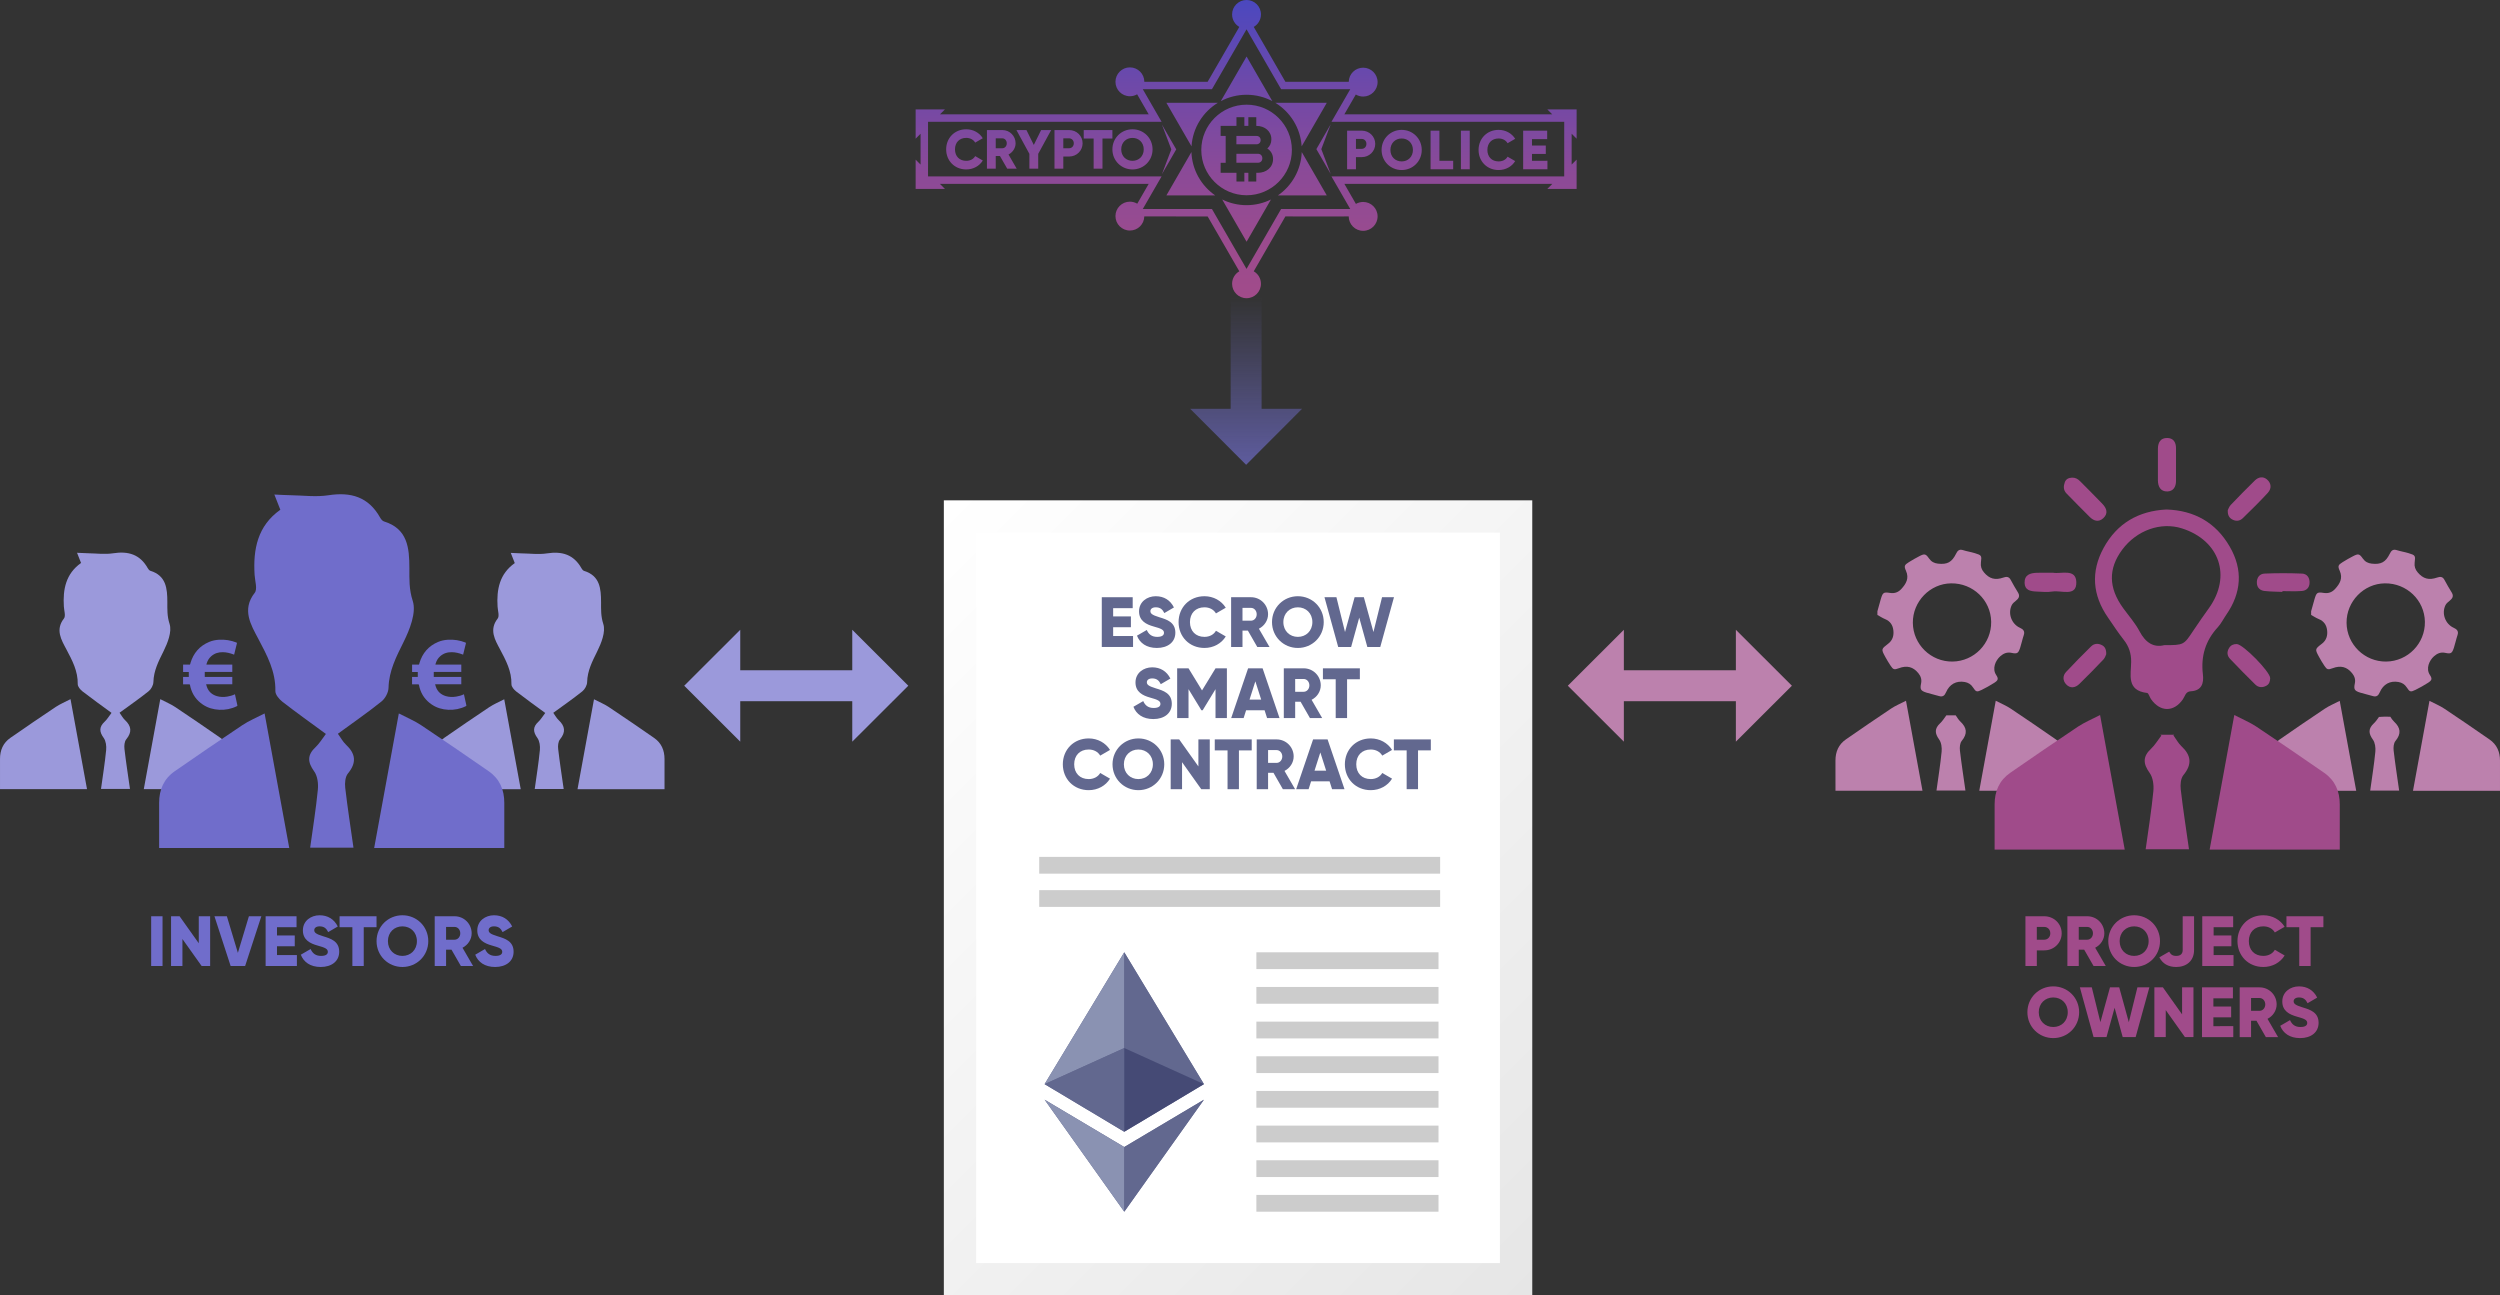 <?xml version="1.0" encoding="utf-8"?>
<!-- Generator: Adobe Illustrator 16.0.0, SVG Export Plug-In . SVG Version: 6.00 Build 0)  -->
<!DOCTYPE svg PUBLIC "-//W3C//DTD SVG 1.1//EN" "http://www.w3.org/Graphics/SVG/1.1/DTD/svg11.dtd">
<svg version="1.1" id="Layer_1" xmlns="http://www.w3.org/2000/svg" xmlns:xlink="http://www.w3.org/1999/xlink" x="0px" y="0px"
	 width="385.207px" height="199.602px" viewBox="0 99.771 385.207 199.602" enable-background="new 0 99.771 385.207 199.602"
	 xml:space="preserve">
<rect x="0" y="99.771" width="385.207" height="199.602" fill="#333333" stroke="none"/>
<g>
	<g>
		<g>
			<path fill="#BC81AD" d="M368.882,210.958c-0.219-0.204-0.393-0.47-0.579-0.75c-0.581-0.022-1.163-0.023-1.741,0.03
				c-0.261,0.368-0.5,0.716-0.788,0.984c-0.875,0.814-0.848,1.548-0.155,2.506c0.345,0.476,0.442,1.259,0.381,1.875
				c-0.192,1.978-0.511,3.943-0.792,5.986h4.46c-0.3-2.131-0.615-4.145-0.848-6.17c-0.055-0.483-0.004-1.133,0.28-1.475
				C370.02,212.826,369.895,211.904,368.882,210.958z"/>
			<path fill="#BC81AD" d="M385.207,221.623c-4.57,0-8.93,0-13.406,0c0.843-4.606,1.67-9.125,2.538-13.862
				c0.87,0.448,1.619,0.758,2.281,1.197c2.343,1.562,4.667,3.152,6.979,4.758c1.125,0.779,1.61,1.908,1.607,3.26
				C385.205,218.475,385.207,219.974,385.207,221.623z"/>
			<path fill="#BC81AD" d="M349.646,221.623c4.568,0,8.929,0,13.407,0c-0.845-4.606-1.674-9.125-2.542-13.862
				c-0.868,0.448-1.617,0.758-2.281,1.197c-2.343,1.562-4.665,3.152-6.979,4.758c-1.125,0.779-1.608,1.908-1.607,3.26
				C349.646,218.475,349.646,219.974,349.646,221.623z"/>
			<path fill="#BC81AD" d="M302.053,210.943c-0.271-0.253-0.471-0.596-0.711-0.949h-1.442c-0.339,0.461-0.606,0.889-0.955,1.214
				c-0.875,0.815-0.849,1.548-0.155,2.507c0.345,0.476,0.442,1.258,0.382,1.874c-0.192,1.978-0.512,3.943-0.792,5.986h4.46
				c-0.3-2.129-0.615-4.144-0.849-6.168c-0.055-0.485-0.003-1.135,0.281-1.477C303.191,212.81,303.066,211.89,302.053,210.943z"/>
			<path fill="#BC81AD" d="M318.378,221.607c-4.571,0-8.931,0-13.406,0c0.844-4.606,1.67-9.125,2.539-13.862
				c0.869,0.448,1.619,0.757,2.28,1.197c2.343,1.561,4.667,3.152,6.979,4.758c1.125,0.779,1.61,1.907,1.607,3.261
				C318.376,218.458,318.378,219.958,318.378,221.607z"/>
			<path fill="#BC81AD" d="M282.816,221.607c4.569,0,8.929,0,13.406,0c-0.844-4.606-1.673-9.125-2.541-13.862
				c-0.868,0.448-1.617,0.757-2.281,1.197c-2.343,1.561-4.664,3.152-6.979,4.758c-1.125,0.779-1.609,1.907-1.607,3.261
				C282.816,218.458,282.816,219.958,282.816,221.607z"/>
		</g>
		<g>
			<g>
				<path fill="#BC81AD" d="M356.104,194.522c0-0.188,0-0.377,0-0.567c0.177-0.631,0.34-1.262,0.53-1.889
					c0.302-0.998,0.407-1.091,1.434-0.934c0.711,0.111,1.272-0.117,1.728-0.615c0.73-0.799,1.234-1.644,0.712-2.801
					c-0.331-0.735-0.234-0.902,0.458-1.334c0.526-0.328,1.066-0.637,1.619-0.921c0.79-0.406,0.968-0.369,1.487,0.375
					c0.344,0.493,0.797,0.719,1.37,0.783c1.432,0.16,2.141-0.225,2.782-1.527c0.217-0.44,0.469-0.747,1.05-0.562
					c0.607,0.194,1.247,0.289,1.856,0.478c1.026,0.313,1.065,0.365,0.925,1.443c-0.077,0.594,0.096,1.072,0.466,1.51
					c0.836,0.995,1.729,1.245,2.991,0.803c0.482-0.168,0.862-0.161,1.136,0.36c0.349,0.665,0.737,1.312,1.126,1.954
					c0.333,0.543,0.107,0.907-0.322,1.253c-0.242,0.197-0.514,0.412-0.646,0.682c-0.633,1.284-0.033,2.901,1.254,3.486
					c0.491,0.223,0.812,0.513,0.599,1.137c-0.219,0.639-0.348,1.309-0.558,1.951c-0.281,0.847-0.457,0.968-1.311,0.782
					c-0.71-0.156-1.257,0.083-1.758,0.527c-0.73,0.65-1.288,1.899-0.618,2.892c0.393,0.586,0.282,0.823-0.323,1.208
					c-0.619,0.392-1.26,0.754-1.918,1.076c-0.747,0.364-0.876,0.326-1.334-0.38c-0.313-0.484-0.733-0.74-1.276-0.838
					c-1.299-0.228-2.341,0.336-2.878,1.578c-0.212,0.493-0.494,0.771-1.08,0.589c-0.647-0.2-1.316-0.328-1.96-0.535
					c-0.863-0.278-0.999-0.505-0.806-1.41c0.129-0.617-0.049-1.118-0.421-1.577c-0.806-0.992-1.762-1.233-3.004-0.767
					c-0.706,0.265-0.864,0.229-1.269-0.382c-0.293-0.439-0.567-0.893-0.819-1.355c-0.654-1.208-0.643-1.206,0.455-2.05
					c0.681-0.522,0.883-1.257,0.786-2.066c-0.093-0.797-0.488-1.398-1.281-1.718C356.874,194.995,356.497,194.738,356.104,194.522z
					 M367.681,201.707c3.336-0.047,6.007-2.8,5.954-6.136c-0.055-3.324-2.803-5.959-6.174-5.916
					c-3.249,0.039-5.925,2.795-5.896,6.078C361.593,199.06,364.349,201.752,367.681,201.707z"/>
			</g>
		</g>
		<g>
			<g>
				<path fill="#BC81AD" d="M289.275,194.522c0-0.188,0-0.377,0-0.567c0.177-0.631,0.341-1.262,0.529-1.889
					c0.302-0.998,0.407-1.091,1.434-0.934c0.711,0.111,1.272-0.117,1.728-0.615c0.73-0.799,1.231-1.644,0.711-2.801
					c-0.331-0.735-0.233-0.902,0.458-1.334c0.527-0.328,1.067-0.637,1.621-0.921c0.789-0.406,0.968-0.369,1.487,0.375
					c0.344,0.493,0.797,0.719,1.368,0.783c1.434,0.16,2.144-0.225,2.783-1.527c0.216-0.44,0.469-0.747,1.05-0.562
					c0.606,0.194,1.247,0.289,1.857,0.478c1.024,0.313,1.064,0.365,0.923,1.443c-0.076,0.594,0.097,1.072,0.466,1.51
					c0.835,0.995,1.729,1.245,2.991,0.803c0.481-0.168,0.861-0.161,1.136,0.36c0.35,0.665,0.736,1.312,1.127,1.954
					c0.331,0.543,0.106,0.907-0.323,1.253c-0.243,0.197-0.514,0.412-0.646,0.682c-0.633,1.284-0.033,2.901,1.254,3.486
					c0.492,0.223,0.81,0.513,0.599,1.137c-0.218,0.639-0.347,1.309-0.558,1.951c-0.281,0.847-0.457,0.968-1.311,0.782
					c-0.709-0.156-1.257,0.083-1.758,0.527c-0.729,0.65-1.287,1.899-0.617,2.892c0.393,0.586,0.282,0.823-0.323,1.208
					c-0.619,0.392-1.26,0.754-1.918,1.076c-0.748,0.364-0.876,0.326-1.334-0.38c-0.313-0.484-0.733-0.74-1.276-0.838
					c-1.299-0.228-2.344,0.336-2.878,1.578c-0.213,0.493-0.494,0.771-1.081,0.589c-0.647-0.2-1.315-0.328-1.959-0.535
					c-0.864-0.278-0.998-0.505-0.807-1.41c0.129-0.617-0.05-1.118-0.42-1.577c-0.808-0.992-1.764-1.233-3.005-0.767
					c-0.706,0.265-0.865,0.229-1.269-0.382c-0.293-0.439-0.567-0.893-0.819-1.355c-0.654-1.208-0.643-1.206,0.454-2.05
					c0.682-0.522,0.884-1.257,0.786-2.066c-0.093-0.797-0.488-1.398-1.279-1.718C290.044,194.995,289.667,194.738,289.275,194.522z
					 M300.852,201.707c3.336-0.047,6.007-2.8,5.953-6.136c-0.053-3.324-2.802-5.959-6.173-5.916
					c-3.249,0.039-5.925,2.795-5.896,6.078C294.764,199.06,297.521,201.752,300.852,201.707z"/>
			</g>
		</g>
	</g>
	<rect x="147.921" y="179.02" fill="#FFFFFF" width="84.686" height="117.067"/>
	<g>
		<g>
			<path fill="#A04B8A" d="M333.803,178.276c4.292,0.139,7.613,1.999,9.762,5.722c2.067,3.575,1.808,7.11-0.536,10.499
				c-0.443,0.638-0.786,1.36-1.305,1.924c-1.912,2.074-2.63,4.479-2.295,7.262c0.167,1.377-0.189,2.51-1.87,2.601
				c-0.807,0.046-0.876,0.75-1.216,1.239c-1.395,2.007-3.499,1.986-4.913-0.038c-0.219-0.313-0.365-0.915-0.596-0.941
				c-3.222-0.382-2.477-2.814-2.458-4.785c0.012-1.32-0.344-2.398-1.157-3.422c-0.866-1.091-1.623-2.271-2.417-3.418
				c-2.395-3.447-2.673-7.07-0.661-10.743C326.209,180.402,329.508,178.496,333.803,178.276z M333.472,199.178
				c3.024,0,3.011-0.008,4.514-2.29c0.767-1.167,1.583-2.301,2.391-3.438c3.49-4.907,1.632-10.393-4.151-12.255
				c-3.272-1.052-7.008,0.274-9.235,3.281c-2.162,2.921-2.115,5.861,0.14,8.98c0.864,1.193,1.864,2.314,2.544,3.605
				C330.599,198.811,331.849,199.586,333.472,199.178z"/>
			<path fill="#A04B8A" d="M324.531,200.59c-0.075,0.145-0.182,0.536-0.43,0.795c-1.213,1.28-2.446,2.546-3.714,3.776
				c-0.625,0.607-1.404,0.731-2.038,0.045c-0.519-0.562-0.539-1.319-0.009-1.89c1.252-1.352,2.554-2.655,3.865-3.948
				c0.492-0.486,1.134-0.489,1.712-0.17C324.333,199.429,324.56,199.85,324.531,200.59z"/>
			<path fill="#A04B8A" d="M316.367,188.023c1.166,0.214,3.491-0.7,3.559,1.428c0.073,2.331-2.299,1.248-3.649,1.46
				c-0.824,0.133-1.689,0.043-2.535,0.004c-0.885-0.042-1.767-0.202-1.788-1.347c-0.023-1.238,0.865-1.503,1.868-1.54
				C314.59,188,315.36,188.023,316.367,188.023z"/>
			<path fill="#A04B8A" d="M349.796,204.261c-0.012,0.485-0.134,0.925-0.594,1.172c-0.606,0.326-1.22,0.287-1.704-0.189
				c-1.317-1.293-2.607-2.612-3.879-3.945c-0.473-0.496-0.527-1.098-0.148-1.695c0.268-0.426,0.671-0.603,1.17-0.595
				C345.615,199.023,349.8,203.281,349.796,204.261z"/>
			<path fill="#A04B8A" d="M351.682,190.972c-0.923-0.042-1.852-0.035-2.77-0.143c-0.665-0.078-1.138-0.492-1.17-1.226
				c-0.035-0.822,0.413-1.42,1.185-1.452c1.924-0.08,3.855-0.08,5.779,0.002c0.779,0.033,1.198,0.642,1.157,1.466
				c-0.036,0.745-0.521,1.158-1.176,1.212c-0.994,0.084-2.002,0.022-3.004,0.022C351.684,190.894,351.682,190.933,351.682,190.972z"
				/>
			<path fill="#A04B8A" d="M319.258,173.367c0.502-0.02,0.9,0.195,1.24,0.541c1.145,1.159,2.303,2.302,3.431,3.48
				c0.654,0.683,0.97,1.472,0.147,2.232c-0.702,0.649-1.451,0.427-2.067-0.178c-1.217-1.196-2.403-2.423-3.598-3.64
				c-0.5-0.512-0.479-1.124-0.255-1.736C318.338,173.573,318.759,173.392,319.258,173.367z"/>
			<path fill="#A04B8A" d="M343.263,178.377c0.082-0.151,0.202-0.536,0.451-0.799c1.218-1.276,2.453-2.534,3.715-3.769
				c0.551-0.538,1.259-0.683,1.871-0.165c0.685,0.58,0.732,1.402,0.145,2.046c-1.24,1.357-2.557,2.648-3.876,3.93
				c-0.487,0.475-1.125,0.504-1.701,0.143C343.466,179.514,343.225,179.108,343.263,178.377z"/>
			<path fill="#A04B8A" d="M332.496,171.246c0-0.772-0.006-1.542,0-2.314c0.007-0.977,0.389-1.699,1.462-1.674
				c0.94,0.021,1.323,0.683,1.328,1.565c0.011,1.696,0.007,3.394-0.002,5.089c-0.006,0.889-0.433,1.563-1.333,1.584
				c-1.045,0.023-1.442-0.736-1.454-1.705C332.487,172.941,332.496,172.095,332.496,171.246z"/>
		</g>
	</g>
	<g>
		<path fill="#62688F" d="M174.584,197.771v1.687h-4.818v-7.666h4.762v1.687h-3.011v1.27h2.737v1.666h-2.737v1.356H174.584
			L174.584,197.771z"/>
		<path fill="#62688F" d="M175.189,197.715l1.511-0.875c0.274,0.635,0.745,1.063,1.609,1.063c0.832,0,1.041-0.328,1.041-0.624
			c0-0.47-0.438-0.659-1.588-0.975c-1.139-0.318-2.256-0.865-2.256-2.333c0-1.478,1.249-2.333,2.573-2.333
			c1.26,0,2.245,0.603,2.803,1.731l-1.478,0.865c-0.263-0.548-0.624-0.888-1.325-0.888c-0.548,0-0.821,0.274-0.821,0.581
			c0,0.35,0.187,0.59,1.379,0.953c1.161,0.349,2.464,0.756,2.464,2.375c0,1.478-1.183,2.355-2.847,2.355
			C176.646,199.611,175.617,198.844,175.189,197.715z"/>
		<path fill="#62688F" d="M181.598,195.626c0-2.256,1.675-3.988,3.986-3.988c1.39,0,2.616,0.69,3.284,1.774l-1.51,0.875
			c-0.34-0.59-0.996-0.941-1.774-0.941c-1.359,0-2.233,0.909-2.233,2.279c0,1.367,0.875,2.277,2.233,2.277
			c0.778,0,1.445-0.351,1.774-0.942l1.51,0.876c-0.657,1.083-1.883,1.774-3.284,1.774
			C183.273,199.611,181.598,197.881,181.598,195.626z"/>
		<path fill="#62688F" d="M192.278,196.938h-0.832v2.52h-1.752v-7.666h3.065c1.458,0,2.629,1.172,2.629,2.629
			c0,0.941-0.569,1.795-1.413,2.223l1.632,2.814h-1.883L192.278,196.938z M191.446,195.407h1.313c0.483,0,0.877-0.428,0.877-0.986
			c0-0.558-0.394-0.987-0.877-0.987h-1.313V195.407z"/>
		<path fill="#62688F" d="M195.994,195.626c0-2.256,1.785-3.988,3.984-3.988c2.201,0,3.986,1.731,3.986,3.988
			c0,2.255-1.785,3.985-3.986,3.985C197.779,199.611,195.994,197.881,195.994,195.626z M202.213,195.626
			c0-1.37-0.986-2.279-2.235-2.279c-1.247,0-2.234,0.909-2.234,2.279c0,1.367,0.987,2.277,2.234,2.277
			C201.227,197.903,202.213,196.993,202.213,195.626z"/>
		<path fill="#62688F" d="M204.079,191.792h1.841l1.324,5.365l1.478-5.365h1.423l1.479,5.365l1.325-5.365h1.84l-2.114,7.666h-1.993
			l-1.249-4.522l-1.248,4.522h-1.993L204.079,191.792z"/>
		<path fill="#62688F" d="M174.642,208.672l1.511-0.876c0.274,0.634,0.744,1.062,1.609,1.062c0.833,0,1.041-0.327,1.041-0.624
			c0-0.47-0.439-0.657-1.588-0.975c-1.138-0.318-2.256-0.865-2.256-2.332c0-1.479,1.25-2.333,2.574-2.333
			c1.259,0,2.244,0.604,2.802,1.731l-1.478,0.865c-0.262-0.548-0.624-0.888-1.324-0.888c-0.548,0-0.822,0.274-0.822,0.581
			c0,0.35,0.187,0.591,1.38,0.951c1.161,0.35,2.463,0.757,2.463,2.376c0,1.479-1.182,2.355-2.846,2.355
			C176.098,210.567,175.069,209.799,174.642,208.672z"/>
		<path fill="#62688F" d="M189.043,210.413h-1.752v-4.455l-1.981,3.25h-0.196l-1.983-3.25v4.455h-1.75v-7.665h1.75l2.082,3.405
			l2.079-3.405h1.752V210.413z"/>
		<path fill="#62688F" d="M194.851,209.208h-2.846l-0.383,1.205h-1.917l2.606-7.665h2.234l2.606,7.665h-1.917L194.851,209.208z
			 M194.326,207.566l-0.898-2.813l-0.897,2.813H194.326z"/>
		<path fill="#62688F" d="M200.397,207.894h-0.833v2.519h-1.751v-7.665h3.065c1.456,0,2.628,1.173,2.628,2.629
			c0,0.94-0.57,1.796-1.412,2.222l1.63,2.814h-1.883L200.397,207.894z M199.564,206.362h1.314c0.481,0,0.875-0.429,0.875-0.986
			s-0.394-0.986-0.875-0.986h-1.314V206.362z"/>
		<path fill="#62688F" d="M209.532,204.435h-1.971v5.978h-1.752v-5.978h-1.97v-1.688h5.694L209.532,204.435L209.532,204.435z"/>
		<path fill="#62688F" d="M163.763,217.536c0-2.256,1.675-3.986,3.986-3.986c1.389,0,2.616,0.69,3.283,1.774l-1.511,0.876
			c-0.339-0.591-0.996-0.942-1.773-0.942c-1.358,0-2.235,0.91-2.235,2.278c0,1.369,0.876,2.278,2.235,2.278
			c0.777,0,1.444-0.352,1.773-0.941l1.511,0.875c-0.656,1.084-1.883,1.774-3.283,1.774
			C165.438,221.522,163.763,219.792,163.763,217.536z"/>
		<path fill="#62688F" d="M171.421,217.536c0-2.256,1.785-3.986,3.986-3.986c2.201,0,3.985,1.73,3.985,3.986
			c0,2.257-1.784,3.986-3.985,3.986C173.206,221.522,171.421,219.792,171.421,217.536z M177.64,217.536
			c0-1.367-0.986-2.278-2.234-2.278c-1.249,0-2.234,0.91-2.234,2.278c0,1.369,0.985,2.278,2.234,2.278
			C176.654,219.814,177.64,218.905,177.64,217.536z"/>
		<path fill="#62688F" d="M186.404,213.703v7.666h-1.314l-2.956-4.161v4.161h-1.752v-7.666h1.313l2.957,4.162v-4.162H186.404z"/>
		<path fill="#62688F" d="M192.868,215.39h-1.97v5.979h-1.753v-5.979h-1.97v-1.688h5.694L192.868,215.39L192.868,215.39z"/>
		<path fill="#62688F" d="M196.222,218.849h-0.833v2.52h-1.751v-7.666h3.065c1.457,0,2.629,1.172,2.629,2.628
			c0,0.942-0.57,1.797-1.413,2.225l1.63,2.813h-1.882L196.222,218.849z M195.389,217.318h1.314c0.481,0,0.875-0.428,0.875-0.987
			c0-0.557-0.394-0.985-0.875-0.985h-1.314V217.318z"/>
		<path fill="#62688F" d="M204.865,220.164h-2.848l-0.383,1.205h-1.915l2.606-7.666h2.233l2.606,7.666h-1.916L204.865,220.164z
			 M204.339,218.521l-0.898-2.813l-0.898,2.813H204.339z"/>
		<path fill="#62688F" d="M207.221,217.536c0-2.256,1.677-3.986,3.987-3.986c1.391,0,2.618,0.69,3.285,1.774l-1.511,0.876
			c-0.339-0.591-0.996-0.942-1.773-0.942c-1.358,0-2.233,0.91-2.233,2.278c0,1.369,0.875,2.278,2.233,2.278
			c0.777,0,1.445-0.352,1.773-0.941l1.511,0.875c-0.657,1.084-1.883,1.774-3.285,1.774
			C208.898,221.522,207.221,219.792,207.221,217.536z"/>
		<path fill="#62688F" d="M220.465,215.39h-1.971v5.979h-1.752v-5.979h-1.97v-1.688h5.693L220.465,215.39L220.465,215.39z"/>
	</g>
	
		<linearGradient id="SVGID_1_" gradientUnits="userSpaceOnUse" x1="-2211.441" y1="4011.849" x2="-2165.492" y2="4011.849" gradientTransform="matrix(0 1 1 0 -3819.841 2311.211)">
		<stop  offset="0" style="stop-color:#4B48BF"/>
		<stop  offset="0.283" style="stop-color:#6E49A9"/>
		<stop  offset="0.566" style="stop-color:#8A4A98"/>
		<stop  offset="0.815" style="stop-color:#9B4B8E"/>
		<stop  offset="1" style="stop-color:#A14B8A"/>
	</linearGradient>
	<path fill="url(#SVGID_1_)" d="M242.931,116.626h-4.516l0.761,0.764h-32.035l1.765-3.056c0.333,0.198,0.716,0.314,1.132,0.315
		c1.229-0.001,2.225-0.999,2.225-2.227c0-1.229-0.997-2.223-2.225-2.223c-1.211,0-2.191,0.966-2.22,2.171h-3.771h-5.991
		l-2.993-5.187l-1.883-3.264c0.665-0.385,1.112-1.102,1.112-1.926c0-1.227-0.996-2.224-2.224-2.224s-2.224,0.997-2.224,2.224
		c0,0.825,0.446,1.542,1.111,1.926l-1.883,3.264l-2.996,5.187h-5.989h-3.766c-0.005-1.225-0.999-2.218-2.223-2.218
		c-1.229,0-2.226,0.999-2.226,2.226c0,1.229,0.997,2.223,2.226,2.223c0.404,0,0.786-0.109,1.114-0.299l1.783,3.088h-32.16
		l0.765-0.764h-4.517v4.514l0.761-0.764v4.754l-0.761-0.765v4.517l4.517-0.001l-0.781-0.782h32.175l-1.762,3.058
		c-0.333-0.198-0.722-0.314-1.135-0.314c-1.229,0-2.226,0.998-2.226,2.225c0,1.23,0.997,2.224,2.226,2.224
		c1.21,0,2.194-0.967,2.219-2.174h3.77l5.99,0.003l2.996,5.188l1.883,3.263c-0.665,0.383-1.111,1.1-1.111,1.922
		c0,1.231,0.996,2.225,2.223,2.225c1.229,0,2.224-0.994,2.224-2.225c0-0.822-0.447-1.539-1.112-1.922l1.881-3.263l2.995-5.191
		l5.991,0.003l3.767-0.003c0.004,1.225,0.997,2.22,2.224,2.22c1.229,0,2.225-0.997,2.225-2.226c0-1.23-0.997-2.225-2.225-2.225
		c-0.407,0-0.786,0.112-1.115,0.301l-1.782-3.091h32.052l-0.778,0.783l4.516-0.001v-4.515l-0.766,0.765v-4.754l0.766,0.764
		L242.931,116.626L242.931,116.626z M241.018,120.376v4.754v1.823h-1.824h-32.052h-1.988l0.993,1.72l1.783,3.091l0.12,0.208h-0.236
		h-3.767h-5.99h-0.659l-0.333,0.575l-2.994,5.19l-1.885,3.261l-0.118,0.203l-0.118-0.203l-1.885-3.261l-2.995-5.19l-0.332-0.575
		h-0.663h-5.989h-3.77h-0.234l0.143-0.243l1.762-3.056l0.993-1.72h-1.986h-32.175h-1.825l0.001-1.823v-4.754l-0.001-1.84h1.841
		h32.16h1.988l-0.995-1.721l-1.781-3.087l-0.124-0.212h0.239h3.766h5.989h0.663l0.332-0.572l2.995-5.187l1.885-3.265l0.118-0.205
		l0.118,0.205l1.885,3.265l2.994,5.187l0.333,0.572h0.659h5.99h3.77h0.233l-0.141,0.244l-1.761,3.055l-0.993,1.721h1.988h32.035
		h1.842L241.018,120.376L241.018,120.376z M211.901,121.944c0,1.127-0.908,2.038-2.082,2.038h-0.891v1.869h-1.363v-5.949h2.254
		C210.993,119.902,211.901,120.811,211.901,121.944z M210.542,121.944c0-0.435-0.304-0.766-0.722-0.768h-0.891v1.531h0.891
		C210.238,122.707,210.542,122.376,210.542,121.944z M212.878,122.877c0-1.751,1.387-3.094,3.095-3.094
		c1.708,0,3.094,1.343,3.094,3.094c0,1.749-1.385,3.093-3.094,3.093C214.265,125.97,212.878,124.626,212.878,122.877z
		 M217.709,122.877c0-1.063-0.766-1.769-1.736-1.769c-0.968,0-1.733,0.706-1.733,1.769c0,1.06,0.765,1.767,1.733,1.767
		C216.943,124.644,217.707,123.938,217.709,122.877z M223.91,124.544v1.307h-3.482v-5.949h1.36v4.642H223.91z M226.46,119.902v5.95
		h-1.36v-5.95H226.46z M227.821,122.877c0-1.751,1.299-3.094,3.091-3.094c1.083,0,2.033,0.534,2.552,1.376l-1.173,0.681
		c-0.262-0.46-0.774-0.732-1.379-0.732c-1.052,0-1.732,0.706-1.732,1.769c0,1.061,0.681,1.767,1.732,1.767
		c0.605,0,1.125-0.272,1.379-0.731l1.173,0.681c-0.511,0.842-1.46,1.376-2.552,1.376C229.12,125.97,227.821,124.626,227.821,122.877
		z M238.434,124.542v1.309h-3.74v-5.949h3.7v1.31h-2.34v0.986l2.127-0.001v1.294h-2.127v1.054L238.434,124.542z M145.788,122.786
		c0-1.753,1.299-3.095,3.091-3.095c1.082,0,2.035,0.537,2.55,1.378l-1.169,0.678c-0.264-0.458-0.774-0.728-1.381-0.73
		c-1.053,0-1.733,0.707-1.733,1.769c0,1.063,0.681,1.767,1.733,1.767c0.607,0,1.126-0.272,1.381-0.729l1.172,0.679
		c-0.513,0.842-1.464,1.376-2.554,1.376C147.086,125.879,145.788,124.535,145.788,122.786z M154.074,123.806h-0.647v1.954h-1.358
		v-5.95h2.379c1.129,0,2.038,0.909,2.038,2.039c0,0.731-0.441,1.396-1.094,1.727l1.264,2.185h-1.461L154.074,123.806z
		 M153.426,122.613h1.021c0.373,0,0.679-0.327,0.679-0.764c0-0.433-0.306-0.763-0.679-0.763h-1.021V122.613z M159.971,123.474v2.286
		h-1.36v-2.286l-1.997-3.664h1.545l1.133,2.296l1.129-2.296h1.547L159.971,123.474z M166.81,121.849
		c0,1.131-0.906,2.041-2.079,2.041h-0.895l0,1.871h-1.358v-5.95h2.252C165.903,119.811,166.81,120.72,166.81,121.849z
		 M165.453,121.849c0-0.433-0.306-0.763-0.722-0.763h-0.894v1.527h0.894C165.147,122.613,165.453,122.284,165.453,121.849z
		 M171.402,121.119h-1.53v4.642h-1.362v-4.642h-1.528v-1.308h4.42L171.402,121.119L171.402,121.119z M171.401,122.786
		c0-1.753,1.386-3.095,3.095-3.095c1.707,0,3.094,1.342,3.094,3.097c0,1.75-1.387,3.092-3.094,3.092
		C172.787,125.879,171.401,124.535,171.401,122.786z M176.231,122.788c0-1.064-0.766-1.771-1.736-1.769
		c-0.969,0-1.734,0.704-1.734,1.767c0,1.063,0.765,1.767,1.734,1.767C175.465,124.553,176.231,123.849,176.231,122.788z
		 M179.03,126.615l1.45-3.827l-1.45-3.83l2.207,3.83L179.03,126.615z M205.04,118.918l-1.449,3.83l1.449,3.826l-2.211-3.826
		L205.04,118.918z M191.889,108.803l0.188-0.324l0.189,0.324l2.994,5.191l0.786,1.358c-1.186-0.625-2.536-0.98-3.97-0.98
		c-1.433,0-2.786,0.355-3.97,0.98l0.787-1.358L191.889,108.803z M179.719,115.613l0.189,0.326l2.995,5.188l0.689,1.191
		c0.182-2.844,1.762-5.304,4.056-6.706h-1.56h-5.992H179.719z M186.089,129.883h1.161c-2.14-1.478-3.569-3.91-3.673-6.683
		l-0.674,1.167l-2.995,5.188l-0.189,0.328h0.377H186.089z M195.261,131.504l0.574-0.996c-1.134,0.56-2.409,0.875-3.758,0.875
		c-1.348,0-2.624-0.315-3.758-0.875l0.574,0.996l2.995,5.187l0.189,0.325l0.189-0.325L195.261,131.504z M204.435,129.883
		l-0.187-0.328l-2.995-5.188l-0.675-1.167c-0.104,2.77-1.535,5.205-3.675,6.683h1.165h5.991H204.435z M204.435,115.613h-0.376
		h-5.991h-1.56c2.293,1.402,3.873,3.864,4.056,6.706l0.689-1.191l2.995-5.188L204.435,115.613z M193.615,122h-3.108v-1.281h3.108
		c0.382,0,0.629,0.269,0.629,0.64C194.245,121.732,193.987,122,193.615,122z M194.503,124.158c0,0.403-0.269,0.691-0.681,0.691
		h-3.314v-1.384h3.314C194.234,123.465,194.503,123.756,194.503,124.158z M192.078,115.9c-3.847,0-6.979,3.131-6.979,6.978
		s3.131,6.979,6.979,6.979c3.849,0,6.979-3.132,6.979-6.979S195.927,115.9,192.078,115.9z M193.822,126.399h-0.251v1.343h-1.22
		v-1.343h-0.615v1.343h-1.218V126.4h-2.438v-1.542h0.775v-4.142h-0.775v-1.542v-0.005h2.438v-1.339h1.218v1.339h0.615v-1.339h1.22
		v1.339h0.044c1.259,0,2.281,0.817,2.281,2.067c0,0.598-0.236,1.075-0.628,1.416c0.535,0.34,0.888,0.897,0.888,1.631
		C196.156,125.562,195.111,126.399,193.822,126.399z"/>
	<g>
		<path fill="#706DCB" d="M25.043,240.951v7.664h-1.751v-7.664H25.043z"/>
		<path fill="#706DCB" d="M32.38,240.951v7.664h-1.314l-2.957-4.16v4.16h-1.752v-7.664h1.314l2.956,4.159v-4.159H32.38z"/>
		<path fill="#706DCB" d="M33.042,240.951h1.916l1.697,5.638l1.698-5.638h1.916l-2.497,7.664h-2.234L33.042,240.951z"/>
		<path fill="#706DCB" d="M45.747,246.929v1.686h-4.818v-7.664h4.763v1.685h-3.011v1.271h2.736v1.664h-2.736v1.358H45.747
			L45.747,246.929z"/>
		<path fill="#706DCB" d="M46.352,246.874l1.511-0.875c0.274,0.635,0.745,1.062,1.609,1.062c0.832,0,1.041-0.329,1.041-0.624
			c0-0.472-0.438-0.657-1.587-0.975c-1.139-0.317-2.256-0.864-2.256-2.332c0-1.478,1.248-2.332,2.573-2.332
			c1.26,0,2.245,0.603,2.804,1.729l-1.479,0.864c-0.263-0.547-0.624-0.886-1.325-0.886c-0.548,0-0.821,0.273-0.821,0.58
			c0,0.352,0.187,0.592,1.379,0.951c1.161,0.352,2.464,0.757,2.464,2.378c0,1.478-1.183,2.353-2.847,2.353
			C47.808,248.767,46.779,248,46.352,246.874z"/>
		<path fill="#706DCB" d="M58.017,242.636h-1.971v5.979h-1.751v-5.979h-1.971v-1.686h5.694L58.017,242.636L58.017,242.636z"/>
		<path fill="#706DCB" d="M58.02,244.782c0-2.256,1.785-3.985,3.986-3.985c2.201,0,3.985,1.729,3.985,3.985
			s-1.784,3.985-3.985,3.985C59.805,248.767,58.02,247.038,58.02,244.782z M64.239,244.782c0-1.368-0.985-2.276-2.233-2.276
			c-1.249,0-2.234,0.907-2.234,2.276c0,1.37,0.986,2.278,2.234,2.278C63.254,247.06,64.239,246.152,64.239,244.782z"/>
		<path fill="#706DCB" d="M69.564,246.095h-0.831v2.52h-1.752v-7.664h3.066c1.457,0,2.628,1.172,2.628,2.628
			c0,0.942-0.569,1.796-1.412,2.222l1.631,2.814h-1.883L69.564,246.095z M68.733,244.563h1.313c0.482,0,0.875-0.427,0.875-0.983
			c0-0.561-0.394-0.986-0.875-0.986h-1.313V244.563z"/>
		<path fill="#706DCB" d="M73.225,246.874l1.511-0.875c0.274,0.635,0.745,1.062,1.609,1.062c0.832,0,1.041-0.329,1.041-0.624
			c0-0.472-0.438-0.657-1.588-0.975c-1.138-0.317-2.256-0.864-2.256-2.332c0-1.478,1.249-2.332,2.574-2.332
			c1.259,0,2.244,0.603,2.803,1.729l-1.478,0.864c-0.264-0.547-0.625-0.886-1.326-0.886c-0.548,0-0.822,0.273-0.822,0.58
			c0,0.352,0.187,0.592,1.381,0.951c1.16,0.352,2.463,0.757,2.463,2.378c0,1.478-1.183,2.353-2.846,2.353
			C74.682,248.767,73.653,248,73.225,246.874z"/>
	</g>
	<g>
		<path fill="#A04B8A" d="M317.67,243.58c0,1.454-1.173,2.626-2.683,2.626h-1.149v2.409h-1.753v-7.664h2.902
			C316.498,240.951,317.67,242.123,317.67,243.58z M315.917,243.58c0-0.561-0.395-0.986-0.931-0.986h-1.149v1.97h1.149
			C315.523,244.563,315.917,244.136,315.917,243.58z"/>
		<path fill="#A04B8A" d="M321.133,246.095h-0.832v2.52h-1.752v-7.664h3.066c1.456,0,2.627,1.172,2.627,2.628
			c0,0.942-0.568,1.796-1.412,2.222l1.632,2.814h-1.883L321.133,246.095z M320.301,244.563h1.313c0.482,0,0.876-0.427,0.876-0.983
			c0-0.561-0.394-0.986-0.876-0.986h-1.313V244.563z"/>
		<path fill="#A04B8A" d="M324.849,244.782c0-2.256,1.785-3.985,3.985-3.985c2.201,0,3.985,1.729,3.985,3.985
			s-1.784,3.985-3.985,3.985C326.633,248.767,324.849,247.038,324.849,244.782z M331.067,244.782c0-1.368-0.986-2.276-2.234-2.276
			c-1.248,0-2.233,0.907-2.233,2.276c0,1.37,0.985,2.278,2.233,2.278C330.081,247.06,331.067,246.152,331.067,244.782z"/>
		<path fill="#A04B8A" d="M332.715,247.279l1.521-0.874c0.24,0.425,0.491,0.656,1.084,0.656c0.767,0,0.997-0.438,0.997-0.909v-5.201
			h1.751v5.201c0,1.685-1.182,2.615-2.758,2.615C334.093,248.767,333.218,248.253,332.715,247.279z"/>
		<path fill="#A04B8A" d="M344.148,246.929v1.686h-4.818v-7.664h4.763v1.685h-3.011v1.271h2.737v1.664h-2.737v1.358H344.148
			L344.148,246.929z"/>
		<path fill="#A04B8A" d="M344.755,244.782c0-2.256,1.674-3.985,3.985-3.985c1.391,0,2.616,0.691,3.284,1.774l-1.51,0.876
			c-0.341-0.592-0.997-0.941-1.774-0.941c-1.358,0-2.233,0.907-2.233,2.276c0,1.37,0.875,2.278,2.233,2.278
			c0.777,0,1.445-0.35,1.774-0.942l1.51,0.875c-0.656,1.085-1.883,1.774-3.284,1.774
			C346.429,248.767,344.755,247.038,344.755,244.782z"/>
		<path fill="#A04B8A" d="M357.997,242.636h-1.971v5.979h-1.752v-5.979h-1.971v-1.686h5.694L357.997,242.636L357.997,242.636z"/>
		<path fill="#A04B8A" d="M312.387,255.738c0-2.255,1.785-3.984,3.986-3.984c2.202,0,3.986,1.729,3.986,3.984
			c0,2.257-1.784,3.986-3.986,3.986C314.171,259.724,312.387,257.995,312.387,255.738z M318.606,255.738
			c0-1.369-0.986-2.276-2.234-2.276c-1.248,0-2.233,0.907-2.233,2.276c0,1.37,0.986,2.277,2.233,2.277
			C317.621,258.015,318.606,257.108,318.606,255.738z"/>
		<path fill="#A04B8A" d="M320.472,251.906h1.839l1.324,5.367l1.479-5.367h1.423l1.478,5.367l1.325-5.367h1.84l-2.113,7.664h-1.994
			l-1.249-4.521l-1.248,4.521h-1.992L320.472,251.906z"/>
		<path fill="#A04B8A" d="M337.975,251.906v7.664h-1.314l-2.957-4.159v4.159h-1.752v-7.664h1.313l2.957,4.16v-4.16H337.975z"/>
		<path fill="#A04B8A" d="M344.11,257.885v1.685h-4.818v-7.664h4.763v1.686h-3.011v1.271h2.737v1.663h-2.737v1.359H344.11
			L344.11,257.885z"/>
		<path fill="#A04B8A" d="M347.683,257.052h-0.832v2.518h-1.752v-7.664h3.065c1.457,0,2.628,1.173,2.628,2.629
			c0,0.941-0.568,1.796-1.411,2.222l1.631,2.813h-1.884L347.683,257.052z M346.851,255.519h1.313c0.482,0,0.877-0.428,0.877-0.986
			c0-0.558-0.395-0.984-0.877-0.984h-1.313V255.519z"/>
		<path fill="#A04B8A" d="M351.344,257.83l1.51-0.876c0.273,0.635,0.745,1.062,1.609,1.062c0.833,0,1.041-0.327,1.041-0.625
			c0-0.469-0.438-0.656-1.588-0.973c-1.138-0.317-2.255-0.865-2.255-2.332c0-1.479,1.248-2.332,2.572-2.332
			c1.26,0,2.245,0.602,2.803,1.729l-1.478,0.864c-0.262-0.548-0.625-0.886-1.325-0.886c-0.547,0-0.821,0.272-0.821,0.58
			c0,0.351,0.187,0.591,1.379,0.951c1.161,0.351,2.464,0.756,2.464,2.378c0,1.477-1.182,2.354-2.846,2.354
			C352.8,259.724,351.771,258.958,351.344,257.83z"/>
	</g>
	
		<linearGradient id="SVGID_2_" gradientUnits="userSpaceOnUse" x1="-1129.276" y1="-536.889" x2="-978.536" y2="-536.889" gradientTransform="matrix(0.707 0.707 0.707 -0.707 1315.613 603.7)">
		<stop  offset="0" style="stop-color:#FFFFFF"/>
		<stop  offset="1" style="stop-color:#E6E6E6"/>
	</linearGradient>
	<path fill="url(#SVGID_2_)" d="M231.113,181.84v112.548h-80.701V181.84H231.113 M236.096,176.861H145.43v122.512h90.666V176.861
		L236.096,176.861z"/>
	<g>
		<g>
			<polygon fill="#62688F" points="160.955,269.216 173.229,286.473 185.504,269.216 173.229,276.509 			"/>
			<polygon fill="#62688F" points="185.504,266.815 173.229,246.505 160.955,266.815 173.229,274.154 			"/>
		</g>
		<polygon fill="#8A92B2" points="173.229,261.254 160.955,266.815 173.229,246.505 		"/>
		<polygon fill="#62688F" points="173.229,274.154 160.955,266.815 173.229,261.254 		"/>
		<polygon fill="#8A92B2" points="160.955,269.216 173.229,276.509 173.229,286.473 		"/>
		<polygon fill="#62688F" points="173.229,261.254 185.504,266.815 173.229,246.505 		"/>
		<polygon fill="#454A75" points="173.229,274.154 185.504,266.815 173.229,261.254 		"/>
		<polygon fill="#62688F" points="185.504,269.216 173.229,276.509 173.229,286.473 		"/>
	</g>
	<g>
		<rect x="160.127" y="231.801" fill="#CCCCCC" width="61.772" height="2.586"/>
		<rect x="160.127" y="236.925" fill="#CCCCCC" width="61.772" height="2.583"/>
		<g>
			<rect x="193.587" y="246.505" fill="#CCCCCC" width="28.063" height="2.583"/>
			<rect x="193.587" y="251.846" fill="#CCCCCC" width="28.063" height="2.585"/>
			<rect x="193.587" y="257.186" fill="#CCCCCC" width="28.063" height="2.586"/>
			<rect x="193.587" y="262.526" fill="#CCCCCC" width="28.063" height="2.584"/>
			<rect x="193.587" y="267.867" fill="#CCCCCC" width="28.063" height="2.585"/>
			<rect x="193.587" y="273.208" fill="#CCCCCC" width="28.063" height="2.586"/>
			<rect x="193.587" y="278.547" fill="#CCCCCC" width="28.063" height="2.586"/>
			<rect x="193.587" y="283.887" fill="#CCCCCC" width="28.063" height="2.586"/>
		</g>
	</g>
	<g>
		<g>
			<path fill="#9B99DB" d="M79.318,186.531c-0.192-0.489-0.363-0.926-0.617-1.568c0.644,0.029,1.143,0.063,1.644,0.072
				c1.312,0.018,2.65,0.201,3.928,0.003c2.326-0.362,4.133,0.173,5.327,2.3c0.089,0.158,0.234,0.346,0.393,0.394
				c2.444,0.751,2.616,2.726,2.621,4.803c0.002,1.136-0.046,2.18,0.345,3.385c0.389,1.2-0.302,2.94-0.943,4.232
				c-0.756,1.529-1.508,2.968-1.55,4.724c-0.012,0.479-0.342,1.097-0.724,1.405c-1.438,1.152-2.958,2.204-4.493,3.325
				c0.299,0.413,0.505,0.817,0.817,1.107c1.012,0.945,1.139,1.865,0.218,2.987c-0.282,0.342-0.335,0.991-0.279,1.475
				c0.234,2.024,0.548,4.04,0.85,6.169c-1.516,0-2.941,0-4.461,0c0.28-2.043,0.6-4.01,0.792-5.985
				c0.061-0.617-0.036-1.399-0.38-1.874c-0.695-0.96-0.723-1.695,0.153-2.507c0.385-0.359,0.658-0.834,1.053-1.351
				c-1.53-1.125-3.025-2.187-4.471-3.312c-0.34-0.263-0.741-0.736-0.734-1.106c0.039-2.026-0.85-3.665-1.765-5.396
				c-0.739-1.398-1.731-2.99-0.359-4.732c0.295-0.377,0.024-1.213-0.015-1.835C76.501,190.592,76.972,188.19,79.318,186.531z"/>
			<path fill="#9B99DB" d="M102.391,221.377c-4.57,0-8.93,0-13.406,0c0.844-4.606,1.672-9.124,2.54-13.861
				c0.867,0.448,1.618,0.758,2.281,1.197c2.343,1.562,4.665,3.153,6.979,4.759c1.125,0.779,1.609,1.908,1.606,3.259
				C102.389,218.23,102.391,219.73,102.391,221.377z"/>
			<path fill="#9B99DB" d="M66.83,221.377c4.569,0,8.928,0,13.406,0c-0.844-4.606-1.672-9.124-2.541-13.861
				c-0.868,0.448-1.617,0.758-2.281,1.197c-2.343,1.562-4.665,3.153-6.979,4.759c-1.125,0.779-1.609,1.908-1.606,3.259
				C66.831,218.23,66.83,219.73,66.83,221.377z"/>
		</g>
	</g>
	<g>
		<g>
			<path fill="#9B99DB" d="M12.488,186.515c-0.192-0.489-0.363-0.924-0.616-1.568c0.643,0.028,1.142,0.063,1.643,0.069
				c1.312,0.022,2.65,0.204,3.928,0.004c2.326-0.36,4.134,0.175,5.327,2.303c0.088,0.156,0.234,0.345,0.392,0.394
				c2.444,0.75,2.617,2.726,2.622,4.804c0.002,1.135-0.046,2.18,0.344,3.385c0.39,1.199-0.301,2.939-0.941,4.231
				c-0.757,1.528-1.509,2.97-1.551,4.722c-0.011,0.484-0.342,1.099-0.723,1.406c-1.438,1.153-2.958,2.203-4.493,3.326
				c0.299,0.413,0.506,0.816,0.817,1.107c1.013,0.944,1.139,1.865,0.218,2.987c-0.282,0.342-0.335,0.991-0.279,1.474
				c0.233,2.023,0.548,4.039,0.85,6.17c-1.516,0-2.941,0-4.462,0c0.28-2.046,0.6-4.008,0.792-5.986
				c0.061-0.616-0.036-1.399-0.38-1.873c-0.695-0.961-0.723-1.692,0.153-2.507c0.385-0.357,0.658-0.835,1.054-1.351
				c-1.531-1.125-3.025-2.188-4.471-3.312c-0.339-0.263-0.74-0.736-0.733-1.105c0.039-2.027-0.851-3.666-1.765-5.397
				c-0.739-1.397-1.731-2.99-0.36-4.732c0.295-0.375,0.024-1.212-0.015-1.835C9.671,190.577,10.143,188.172,12.488,186.515z"/>
			<path fill="#9B99DB" d="M35.562,221.362c-4.57,0-8.93,0-13.405,0c0.844-4.605,1.671-9.125,2.54-13.864
				c0.868,0.451,1.617,0.761,2.279,1.2c2.344,1.561,4.667,3.153,6.98,4.758c1.125,0.779,1.609,1.908,1.606,3.26
				C35.56,218.215,35.562,219.713,35.562,221.362z"/>
			<path fill="#9B99DB" d="M0.001,221.362c4.569,0,8.929,0,13.406,0c-0.844-4.605-1.672-9.125-2.541-13.864
				c-0.868,0.451-1.617,0.761-2.28,1.2c-2.344,1.561-4.666,3.153-6.979,4.758c-1.125,0.779-1.609,1.908-1.606,3.26
				C0.001,218.215,0.001,219.713,0.001,221.362z"/>
		</g>
	</g>
	<path fill="#706DCB" d="M36.573,208.446c-0.101-0.452-0.197-0.905-0.295-1.356c-0.024-0.112-0.05-0.223-0.077-0.344
		c-0.384,0.185-0.778,0.294-1.185,0.36c-0.542,0.088-1.082,0.081-1.612-0.077c-0.75-0.227-1.278-0.696-1.535-1.444
		c-0.04-0.12-0.07-0.24-0.11-0.375c1.357,0,2.696,0,4.034,0c0-0.384,0-0.756,0-1.138c-1.42,0-2.833,0-4.243,0
		c0-0.257,0-0.504,0-0.762c1.427,0,2.836,0,4.243,0c0-0.384,0-0.757,0-1.136c-1.334,0-2.659,0-3.995,0
		c0.019-0.069,0.036-0.127,0.053-0.187c0.127-0.423,0.345-0.788,0.674-1.084c0.52-0.468,1.138-0.653,1.825-0.641
		c0.552,0.011,1.081,0.14,1.595,0.334c0.04,0.017,0.079,0.03,0.124,0.047c0.01-0.036,0.019-0.058,0.025-0.08
		c0.135-0.553,0.268-1.106,0.407-1.658c0.018-0.073,0.004-0.102-0.066-0.13c-0.878-0.346-1.789-0.49-2.732-0.428
		c-0.511,0.035-1.008,0.137-1.479,0.335c-1.479,0.621-2.42,1.722-2.877,3.25c-0.024,0.076-0.023,0.186-0.076,0.227
		s-0.157,0.017-0.24,0.017c-0.271,0-0.543,0-0.819,0c0,0.382,0,0.757,0,1.143c0.299,0,0.591,0,0.879,0c0,0.252,0,0.499,0,0.754
		c-0.3,0-0.588,0-0.88,0c0,0.383,0,0.759,0,1.144c0.041,0,0.073,0,0.104,0c0.277,0,0.556,0.001,0.833-0.002
		c0.08-0.004,0.114,0.018,0.126,0.102c0.02,0.125,0.048,0.247,0.082,0.371c0.301,1.123,0.939,2.005,1.904,2.649
		c0.762,0.513,1.617,0.754,2.527,0.8c0.951,0.043,1.863-0.135,2.72-0.56C36.569,208.545,36.59,208.514,36.573,208.446z"/>
	<path fill="#706DCB" d="M71.857,208.446c-0.101-0.452-0.198-0.905-0.296-1.356c-0.023-0.112-0.049-0.223-0.076-0.344
		c-0.384,0.185-0.777,0.294-1.184,0.36c-0.542,0.088-1.083,0.081-1.613-0.077c-0.749-0.227-1.278-0.696-1.534-1.444
		c-0.042-0.12-0.071-0.24-0.11-0.375c1.357,0,2.696,0,4.034,0c0-0.384,0-0.756,0-1.138c-1.42,0-2.834,0-4.243,0
		c0-0.257,0-0.504,0-0.762c1.427,0,2.835,0,4.243,0c0-0.384,0-0.757,0-1.136c-1.334,0-2.659,0-3.994,0
		c0.019-0.069,0.035-0.127,0.053-0.187c0.126-0.423,0.346-0.788,0.674-1.084c0.52-0.468,1.137-0.653,1.825-0.641
		c0.552,0.011,1.081,0.14,1.595,0.334c0.04,0.017,0.079,0.03,0.124,0.047c0.01-0.036,0.018-0.058,0.024-0.08
		c0.136-0.553,0.269-1.106,0.408-1.658c0.018-0.073,0.003-0.102-0.066-0.13c-0.879-0.346-1.79-0.49-2.733-0.428
		c-0.51,0.035-1.008,0.137-1.478,0.335c-1.479,0.621-2.421,1.722-2.878,3.25c-0.023,0.076-0.022,0.186-0.075,0.227
		c-0.054,0.041-0.158,0.017-0.24,0.017c-0.272,0-0.543,0-0.82,0c0,0.382,0,0.757,0,1.143c0.3,0,0.591,0,0.879,0
		c0,0.252,0,0.499,0,0.754c-0.3,0-0.588,0-0.881,0c0,0.383,0,0.759,0,1.144c0.041,0,0.073,0,0.105,0
		c0.278,0,0.556,0.001,0.832-0.002c0.08-0.004,0.116,0.018,0.127,0.102c0.019,0.125,0.049,0.247,0.081,0.371
		c0.302,1.123,0.941,2.005,1.904,2.649c0.763,0.513,1.617,0.754,2.527,0.8c0.952,0.043,1.863-0.135,2.72-0.56
		C71.853,208.545,71.873,208.514,71.857,208.446z"/>
	<g>
		<g>
			<path fill="#A04B8A" d="M336.104,214.73c-0.466-0.437-0.776-1.041-1.221-1.657c0.042-0.03,0.083-0.06,0.123-0.09h-2.14
				c0.057,0.04,0.11,0.081,0.168,0.121c-0.593,0.771-1.003,1.484-1.577,2.018c-1.309,1.216-1.267,2.315-0.229,3.75
				c0.514,0.71,0.658,1.881,0.569,2.803c-0.288,2.956-0.765,5.894-1.186,8.953h6.673c-0.449-3.188-0.92-6.199-1.27-9.227
				c-0.084-0.723-0.006-1.695,0.416-2.206C337.808,217.52,337.617,216.142,336.104,214.73z"/>
			<path fill="#A04B8A" d="M360.517,230.675c-6.832,0-13.354,0-20.049,0c1.263-6.888,2.502-13.645,3.799-20.732
				c1.299,0.674,2.42,1.136,3.41,1.794c3.506,2.332,6.98,4.717,10.44,7.114c1.681,1.166,2.406,2.854,2.401,4.876
				C360.516,225.968,360.517,228.211,360.517,230.675z"/>
			<path fill="#A04B8A" d="M307.335,230.675c6.833,0,13.354,0,20.048,0c-1.262-6.888-2.5-13.645-3.798-20.732
				c-1.298,0.674-2.419,1.136-3.41,1.794c-3.504,2.332-6.978,4.717-10.438,7.114c-1.682,1.166-2.406,2.854-2.401,4.876
				C307.338,225.968,307.335,228.211,307.335,230.675z"/>
		</g>
	</g>
	<polygon fill="#9B99DB" points="139.954,205.43 131.319,196.81 131.319,203.046 114.06,203.046 114.06,196.81 105.426,205.43 
		114.06,214.048 114.06,207.814 131.319,207.814 131.319,214.048 	"/>
	<polygon fill="#BC81AD" points="276.102,205.43 267.468,196.81 267.468,203.046 250.208,203.046 250.208,196.81 241.574,205.43 
		250.208,214.048 250.208,207.814 267.468,207.814 267.468,214.048 	"/>
	<g>
		<g>
			<path fill="#706DCB" d="M43.195,178.315c-0.286-0.729-0.543-1.384-0.921-2.345c0.96,0.043,1.708,0.094,2.457,0.105
				c1.961,0.03,3.963,0.303,5.875,0.007c3.478-0.54,6.181,0.261,7.965,3.441c0.132,0.236,0.351,0.516,0.586,0.589
				c3.657,1.123,3.915,4.078,3.921,7.185c0.003,1.697-0.069,3.261,0.517,5.062c0.582,1.792-0.45,4.397-1.409,6.33
				c-1.133,2.286-2.256,4.438-2.32,7.063c-0.017,0.721-0.51,1.643-1.082,2.101c-2.15,1.724-4.424,3.296-6.72,4.975
				c0.447,0.617,0.756,1.221,1.222,1.658c1.514,1.412,1.704,2.791,0.324,4.465c-0.421,0.512-0.5,1.481-0.416,2.205
				c0.35,3.028,0.821,6.042,1.271,9.228c-2.267,0-4.399,0-6.673,0c0.42-3.06,0.896-5.998,1.185-8.951
				c0.091-0.925-0.053-2.095-0.569-2.807c-1.038-1.433-1.08-2.531,0.23-3.748c0.575-0.534,0.985-1.246,1.577-2.018
				c-2.291-1.682-4.524-3.271-6.689-4.951c-0.507-0.393-1.107-1.102-1.096-1.655c0.059-3.031-1.272-5.481-2.638-8.069
				c-1.105-2.092-2.59-4.473-0.539-7.076c0.442-0.564,0.036-1.816-0.022-2.747C38.982,184.39,39.688,180.797,43.195,178.315z"/>
			<path fill="#706DCB" d="M77.702,230.43c-6.834,0-13.354,0-20.049,0c1.262-6.889,2.5-13.645,3.799-20.731
				c1.298,0.674,2.42,1.133,3.41,1.793c3.505,2.333,6.978,4.715,10.438,7.113c1.682,1.168,2.407,2.853,2.403,4.877
				C77.7,225.725,77.702,227.966,77.702,230.43z"/>
			<path fill="#706DCB" d="M24.52,230.43c6.834,0,13.354,0,20.049,0c-1.262-6.889-2.5-13.645-3.8-20.731
				c-1.297,0.674-2.418,1.133-3.409,1.793c-3.505,2.333-6.978,4.715-10.438,7.113c-1.682,1.168-2.406,2.853-2.403,4.877
				C24.523,225.725,24.52,227.966,24.52,230.43z"/>
		</g>
	</g>
	
		<linearGradient id="SVGID_3_" gradientUnits="userSpaceOnUse" x1="-4129.986" y1="2034.017" x2="-4104.091" y2="2034.017" gradientTransform="matrix(0 1 1 0 -1842.011 4275.483)">
		<stop  offset="0" style="stop-color:#706DCB;stop-opacity:0"/>
		<stop  offset="1" style="stop-color:#706DCB;stop-opacity:0.7"/>
	</linearGradient>
	<polygon fill="url(#SVGID_3_)" points="192.007,171.392 200.626,162.758 194.389,162.758 194.389,145.497 189.623,145.497 
		189.623,162.758 183.387,162.758 	"/>
</g>
</svg>

